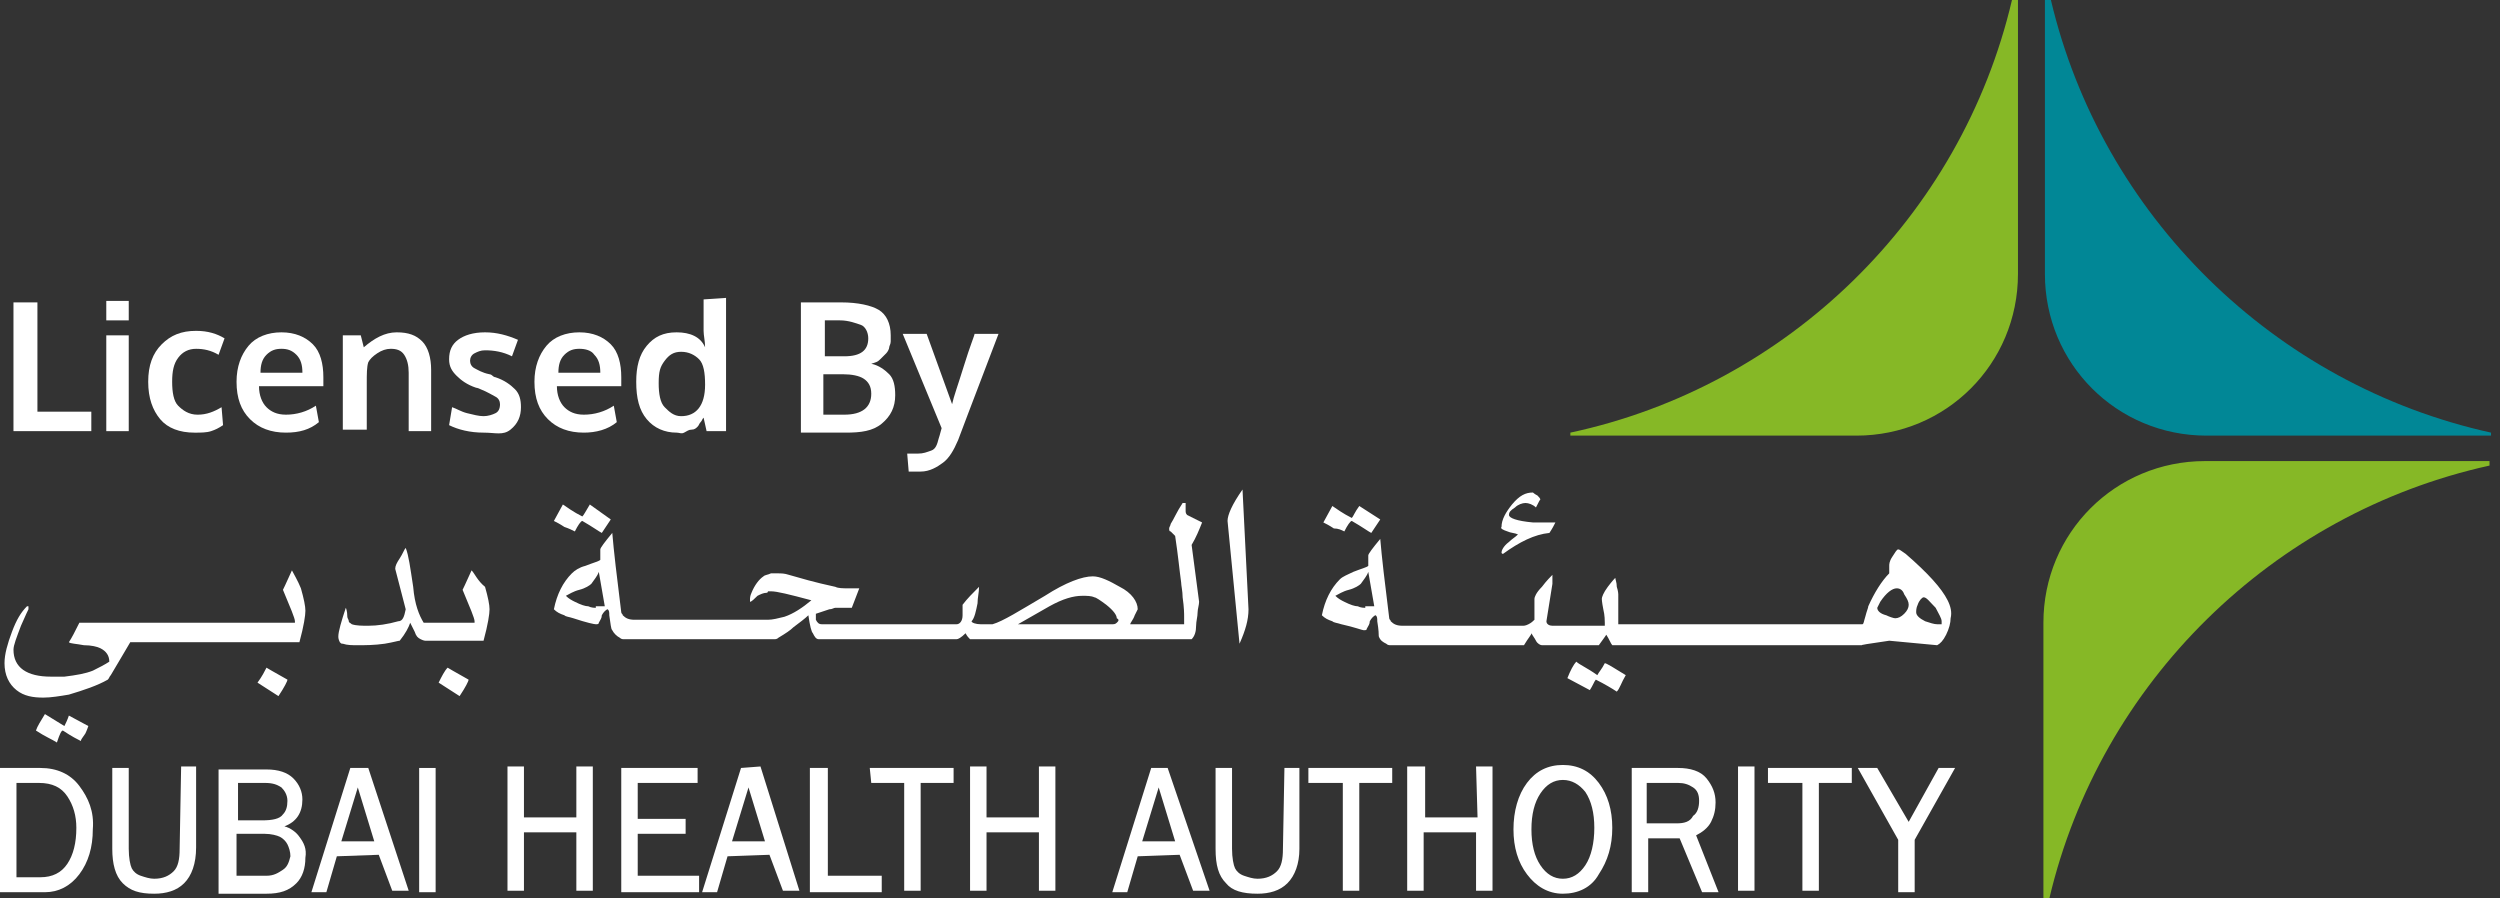 <svg width="167" height="60" viewBox="0 0 167 60" fill="none" xmlns="http://www.w3.org/2000/svg">
<rect x="0" y="0" width="167" height="60" fill="#333333" stroke="none"/>
<g clip-path="url(#clip0_1_706)">
<path d="M38.4 35.5C38.6 35.1 38.8 34.8 38.9 34.8C39.6 35.2 40 35.5 40.2 35.6L40.8 34.7L39.4 33.7C39.1 34.2 39 34.4 38.9 34.5C38.3 34.2 37.9 33.9 37.6 33.7L37 34.8C37.2 34.9 37.4 35 37.7 35.2C38 35.3 38.2 35.4 38.4 35.5Z" fill="white"/>
<path d="M79.6 36.4C79.9 35.9 80.1 35.4 80.3 34.9C79.9 34.7 79.5 34.5 79.3 34.4C79.2 34.3 79.2 34.2 79.2 34.1V33.9C79.2 33.8 79.2 33.7 79.2 33.6H79C78.6 34.2 78.4 34.7 78.2 35C78.2 35.1 78.1 35.2 78.1 35.3C78.1 35.4 78.1 35.5 78.2 35.5C78.3 35.6 78.4 35.7 78.5 35.8C78.7 37.1 78.8 38.2 78.9 38.9C78.9 39.1 79 39.5 79 39.9C79.1 40.6 79.1 41 79.1 41.2C79.1 41.4 79.1 41.5 79.1 41.6V41.7C78.8 41.7 77.9 41.7 76.1 41.7H75.5C75.5 41.6 75.7 41.4 75.8 41.1C75.9 40.9 76 40.7 76 40.7C76 40.2 75.6 39.6 74.8 39.2C74.1 38.8 73.5 38.5 73 38.5C72.3 38.5 71.2 38.9 69.8 39.8C68.1 40.8 67 41.5 66.3 41.7H65.5C65.2 41.7 64.9 41.6 64.9 41.5C65.1 41.3 65.2 40.8 65.3 40.3C65.3 39.9 65.4 39.6 65.4 39.2C65 39.6 64.6 40 64.3 40.4C64.3 40.6 64.3 40.9 64.3 41.1C64.3 41.5 64.1 41.7 63.9 41.7H61.9H54.9C54.7 41.7 54.6 41.6 54.5 41.4C54.5 41.3 54.5 41.3 54.5 41.2C54.5 41.2 54.5 41.1 54.5 41C54.8 40.9 55.1 40.8 55.4 40.7C55.6 40.7 55.7 40.6 55.8 40.6H56.9L57.4 39.3H56.7C56.3 39.3 56 39.3 55.8 39.2C54.4 38.9 53.4 38.6 52.7 38.4C52.4 38.3 52.2 38.3 51.9 38.3C51.7 38.3 51.5 38.3 51.5 38.3C51.3 38.4 51.1 38.4 51 38.5C50.7 38.7 50.4 39.1 50.2 39.6C50.1 39.8 50.1 40 50.1 40V40.2C50.2 40.2 50.4 40 50.6 39.8C50.8 39.7 51 39.6 51.2 39.6C51.2 39.6 51.3 39.6 51.3 39.5C51.4 39.5 51.4 39.5 51.5 39.5C51.9 39.5 52.7 39.7 54.2 40.1C53.6 40.6 53 41 52.4 41.2C52 41.3 51.6 41.4 51.3 41.4H42.4C42 41.4 41.8 41.3 41.6 41.1C41.6 41 41.5 41 41.5 40.9C41.2 38.5 41 36.8 40.9 35.6C40.4 36.2 40.1 36.6 40.1 36.7C40.1 37 40.1 37.3 40.1 37.4C40 37.5 39.6 37.6 39.1 37.8C38.7 37.9 38.4 38.1 38.2 38.3C37.6 38.9 37.2 39.7 37 40.7C37.2 40.9 37.4 41 37.7 41.1C37.8 41.2 38 41.2 38.3 41.3C39.2 41.6 39.7 41.7 39.8 41.7C39.9 41.7 40 41.7 40 41.6C40.1 41.4 40.2 41.3 40.2 41.1C40.3 40.9 40.5 40.7 40.6 40.7C40.7 40.8 40.7 40.9 40.7 41.1C40.8 41.7 40.8 42 40.9 42.1C41 42.3 41.2 42.5 41.4 42.6C41.5 42.7 41.6 42.7 41.7 42.7H51.7C51.8 42.7 51.9 42.7 52 42.6C52.5 42.3 52.8 42.1 53 41.9C53.4 41.6 53.8 41.3 54 41.1C54.1 41.8 54.2 42.2 54.3 42.3C54.4 42.5 54.5 42.7 54.7 42.7H63.9C64 42.7 64.2 42.6 64.5 42.3C64.6 42.5 64.7 42.6 64.8 42.7H79.6C79.8 42.5 79.9 42.2 79.9 41.8C79.9 41.5 80 41.2 80 40.9C80 40.7 80.1 40.4 80.1 40.2L79.6 36.4ZM39.8 40.6C39.7 40.6 39.5 40.6 39.3 40.5C39.1 40.5 38.8 40.4 38.4 40.2C38.2 40.1 38 40 37.8 39.8C38 39.7 38.3 39.5 38.7 39.4C39.1 39.3 39.4 39.1 39.5 39C39.7 38.7 39.9 38.5 40 38.2L40.4 40.5H39.8V40.6ZM74.6 41.6C74.5 41.7 74.4 41.7 74.3 41.7H68C68.7 41.3 69.4 40.9 70.1 40.5C71 40 71.7 39.8 72.3 39.8C72.6 39.8 72.9 39.8 73.1 39.9C73.2 39.9 73.5 40.1 73.9 40.4C74.4 40.8 74.6 41.1 74.6 41.3C74.8 41.4 74.7 41.5 74.6 41.6Z" fill="white"/>
<path d="M82 34.8L82.8 43C83.2 42.1 83.4 41.4 83.4 40.7L83 32.7C82.3 33.7 82 34.4 82 34.8Z" fill="white"/>
<path d="M166.4 28.9C151.9 25.7 140.4 14.4 137 0H136.6V18.3C136.6 24.3 141.4 29.1 147.4 29.1H166.5V28.9H166.4Z" fill="#018796"/>
<path d="M4.301 48.5L3.001 47.7C2.701 48.2 2.501 48.5 2.401 48.8C3.001 49.2 3.501 49.4 3.801 49.6C4.001 49 4.101 48.8 4.201 48.8C4.801 49.2 5.201 49.4 5.401 49.5C5.401 49.4 5.501 49.3 5.701 49C5.801 48.8 5.901 48.5 5.901 48.5L4.601 47.8C4.501 48.1 4.401 48.3 4.301 48.5ZM17.201 45.6L18.601 46.5C19.001 45.9 19.201 45.5 19.201 45.4C18.301 44.9 17.801 44.6 17.801 44.6C17.701 44.8 17.501 45.2 17.201 45.6ZM19.501 38.1C19.101 39 18.901 39.4 18.901 39.4C19.401 40.6 19.701 41.3 19.701 41.5C19.701 41.6 19.701 41.6 19.701 41.6H5.301C5.001 42.2 4.801 42.6 4.601 42.9C4.701 43 5.101 43 5.601 43.1C6.101 43.1 6.501 43.2 6.701 43.3C7.101 43.5 7.301 43.8 7.301 44.2C7.001 44.4 6.601 44.6 6.201 44.8C5.701 45 5.101 45.1 4.301 45.2C3.701 45.2 3.401 45.2 3.401 45.2C1.801 45.2 0.901 44.6 0.901 43.4C0.901 43.1 1.101 42.6 1.401 41.8C1.701 41.1 1.901 40.7 1.901 40.7V40.5H1.801C1.401 40.9 1.101 41.4 0.801 42.2C0.501 43 0.301 43.7 0.301 44.3C0.301 45.1 0.601 45.7 1.101 46.1C1.601 46.5 2.201 46.6 2.901 46.6C3.401 46.6 4.001 46.5 4.601 46.4C5.601 46.1 6.501 45.8 7.201 45.4C7.301 45.3 7.301 45.2 7.401 45.1C8.001 44.1 8.401 43.4 8.701 42.9H20.001C20.301 41.8 20.401 41.1 20.401 40.8C20.401 40.5 20.301 40 20.101 39.3C19.901 38.8 19.601 38.3 19.501 38.1ZM31.501 38.1C31.101 39 30.901 39.4 30.901 39.4C31.401 40.6 31.701 41.3 31.701 41.5C31.701 41.6 31.701 41.6 31.701 41.6H28.901H28.301C28.001 41.1 27.701 40.4 27.601 39.2C27.401 37.9 27.301 37.1 27.101 36.6C27.001 36.7 26.901 37 26.701 37.3C26.501 37.6 26.401 37.8 26.401 38L27.101 40.7C27.001 41.2 26.901 41.5 26.601 41.5C25.901 41.7 25.201 41.8 24.601 41.8C24.201 41.8 23.801 41.8 23.501 41.7C23.401 41.6 23.301 41.6 23.301 41.5C23.301 41.4 23.201 41.3 23.201 41.2C23.201 40.8 23.101 40.6 23.101 40.6C22.801 41.5 22.601 42.2 22.601 42.5C22.601 42.6 22.601 42.7 22.701 42.9C22.801 43 22.801 43 22.901 43C23.201 43.1 23.501 43.1 23.901 43.1C24.401 43.1 25.001 43.1 25.701 43C26.301 42.9 26.601 42.8 26.701 42.8C27.101 42.3 27.301 41.9 27.401 41.6C27.401 41.6 27.501 41.8 27.701 42.2C27.801 42.5 27.901 42.6 28.101 42.7C28.301 42.8 28.401 42.8 28.401 42.8H32.301C32.601 41.7 32.701 41 32.701 40.7C32.701 40.4 32.601 39.9 32.401 39.2C31.901 38.8 31.701 38.3 31.501 38.1ZM29.301 45.6L30.701 46.5C31.101 45.9 31.301 45.5 31.301 45.4C30.401 44.9 29.901 44.6 29.901 44.6C29.701 44.8 29.501 45.2 29.301 45.6ZM89.801 35.5C90.001 35.1 90.201 34.8 90.301 34.8C91.001 35.2 91.401 35.5 91.601 35.6L92.201 34.7L90.801 33.8C90.501 34.2 90.401 34.5 90.301 34.6C89.701 34.3 89.301 34 89.001 33.8L88.401 34.9C88.601 35 88.801 35.1 89.101 35.3C89.401 35.3 89.601 35.4 89.801 35.5ZM100.701 35.5C100.901 35.6 101.201 35.6 101.401 35.7C101.201 35.9 101.001 36 100.801 36.2C100.401 36.5 100.301 36.8 100.301 36.9C100.301 36.9 100.301 37 100.401 37C101.501 36.2 102.501 35.7 103.501 35.6C103.701 35.3 103.801 35.1 103.901 34.9H102.401C101.301 34.8 100.801 34.6 100.801 34.4C100.801 34.2 100.901 34.1 101.201 33.9C101.401 33.7 101.701 33.6 101.901 33.6C102.101 33.6 102.401 33.7 102.601 33.9C102.801 33.5 102.901 33.3 102.901 33.4C102.901 33.3 102.801 33.2 102.701 33.1C102.501 33 102.401 32.9 102.401 32.9C101.901 32.9 101.501 33.1 101.001 33.7C100.601 34.2 100.301 34.7 100.301 35.2C100.201 35.3 100.401 35.4 100.701 35.5ZM106.701 45.1C106.001 44.6 105.501 44.4 105.301 44.2C105.101 44.4 104.901 44.8 104.701 45.3L106.201 46.1C106.401 45.8 106.501 45.5 106.601 45.4C107.201 45.7 107.701 46 108.001 46.2C108.201 46 108.301 45.6 108.601 45.1C107.801 44.6 107.301 44.3 107.201 44.3C107.001 44.7 106.801 44.9 106.701 45.1ZM130.101 40.1C129.701 39.3 128.801 38.3 127.301 37C127.001 36.8 126.901 36.7 126.801 36.7C126.701 36.7 126.601 36.9 126.401 37.2C126.201 37.5 126.201 37.7 126.201 37.8C126.201 38 126.201 38.1 126.201 38.3C125.701 38.8 125.201 39.6 124.801 40.5C124.801 40.6 124.701 40.8 124.601 41.2C124.501 41.5 124.501 41.7 124.401 41.7H108.101C108.101 41.6 108.101 41.4 108.101 41.2C108.101 41 108.101 40.9 108.101 40.9V39.7C108.101 39.7 108.101 39.5 108.001 39.2C108.001 38.9 107.901 38.7 107.901 38.6C107.901 38.6 107.701 38.8 107.401 39.2C107.101 39.6 107.001 39.9 107.001 40C107.001 40 107.001 40.2 107.101 40.7C107.201 41.1 107.201 41.5 107.201 41.6C107.201 41.7 107.201 41.7 107.201 41.8H103.701C103.501 41.8 103.301 41.7 103.301 41.5L103.701 39V38.4C103.601 38.5 103.301 38.8 103.001 39.2C102.601 39.6 102.501 39.9 102.501 40V41.4C102.401 41.5 102.301 41.6 102.101 41.7C101.901 41.8 101.801 41.8 101.701 41.8H93.701C93.301 41.8 93.101 41.7 92.901 41.5C92.901 41.4 92.801 41.4 92.801 41.3C92.501 38.9 92.301 37.2 92.201 36C91.701 36.6 91.401 37 91.401 37.1C91.401 37.4 91.401 37.7 91.401 37.8C91.301 37.9 90.901 38 90.401 38.2C90.001 38.4 89.701 38.5 89.501 38.7C88.901 39.3 88.501 40.1 88.301 41.1C88.501 41.3 88.701 41.4 89.001 41.5C89.101 41.6 89.301 41.6 89.601 41.7C90.501 41.9 91.001 42.1 91.101 42.1C91.201 42.1 91.301 42.1 91.301 42C91.401 41.8 91.501 41.7 91.501 41.5C91.601 41.3 91.801 41.1 91.901 41.1C92.001 41.2 92.001 41.3 92.001 41.5C92.101 42.1 92.101 42.4 92.101 42.5C92.201 42.8 92.401 42.9 92.601 43C92.701 43.1 92.801 43.1 92.901 43.1H101.801C102.101 42.6 102.301 42.4 102.301 42.3C102.401 42.5 102.501 42.6 102.601 42.8C102.701 43 102.901 43.1 103.001 43.1H106.801C107.101 42.7 107.301 42.4 107.301 42.4C107.501 42.7 107.601 43 107.701 43.1H124.401C124.201 43.1 124.801 43 126.201 42.8L129.401 43.1C129.601 43 129.801 42.8 130.001 42.4C130.201 42 130.301 41.6 130.301 41.3C130.401 40.9 130.301 40.5 130.101 40.1ZM91.201 40.6C91.101 40.6 90.901 40.6 90.701 40.5C90.501 40.5 90.201 40.4 89.801 40.2C89.601 40.1 89.401 40 89.201 39.8C89.401 39.7 89.701 39.5 90.101 39.4C90.501 39.3 90.801 39.1 90.901 39C91.101 38.7 91.301 38.5 91.401 38.2L91.801 40.5H91.201V40.6ZM127.201 41C127.001 41.2 126.801 41.3 126.601 41.3C126.501 41.3 126.201 41.2 126.001 41.1C125.601 41 125.401 40.8 125.401 40.6C125.401 40.6 125.501 40.4 125.601 40.2C126.001 39.6 126.401 39.3 126.701 39.3C126.901 39.3 127.101 39.4 127.201 39.7C127.401 40 127.501 40.2 127.501 40.4C127.501 40.6 127.401 40.8 127.201 41ZM129.701 41.7H129.401C129.201 41.7 128.901 41.6 128.601 41.5C128.201 41.3 128.001 41.1 128.001 40.9C128.001 40.8 128.001 40.6 128.101 40.4C128.201 40.1 128.401 39.9 128.501 39.9C128.701 39.9 128.901 40.2 129.301 40.6C129.501 41 129.701 41.3 129.701 41.5V41.7Z" fill="white"/>
<path d="M38.5 54.6H35V51.2H33.9V59.5H35V55.6H38.5V59.5H39.6V51.2H38.5V54.6ZM116.1 59.5H117.2V51.2H116.1V59.5ZM118.2 52.3H120.4V59.5H121.5V52.3H123.7V51.3H118.1V52.3H118.2ZM130.6 51.3H130.5H129.5L127.5 54.9L125.4 51.3H124.1L126.8 56.1V59.6H127.9V56.1L130.6 51.3ZM76.9 51.3L74.3 59.6H75.3L76 57.2L78.8 57.1L79.7 59.5H80.8L78 51.3H76.9ZM76.3 56.2L77.4 52.6L78.5 56.2H76.3ZM104.4 51.1C103.4 51.1 102.6 51.5 102 52.3C101.4 53.1 101.1 54.2 101.1 55.4C101.1 56.6 101.4 57.6 102 58.4C102.6 59.2 103.4 59.7 104.4 59.7C105.4 59.7 106.3 59.3 106.8 58.4C107.4 57.5 107.7 56.5 107.7 55.3C107.7 54.1 107.4 53.1 106.8 52.3C106.2 51.5 105.4 51.1 104.4 51.1ZM105.9 57.8C105.5 58.4 105 58.7 104.4 58.7C103.8 58.7 103.3 58.4 102.9 57.8C102.5 57.2 102.3 56.4 102.3 55.4C102.3 54.4 102.5 53.6 102.9 53C103.3 52.4 103.8 52.1 104.4 52.1C105 52.1 105.5 52.4 105.9 52.9C106.3 53.5 106.5 54.3 106.5 55.3C106.5 56.3 106.3 57.2 105.9 57.8ZM85.7 56.7C85.7 57.4 85.6 57.9 85.3 58.2C85 58.5 84.6 58.7 84 58.7C83.7 58.7 83.4 58.6 83.1 58.5C82.8 58.4 82.6 58.2 82.5 58C82.4 57.8 82.3 57.3 82.3 56.7V51.3H81.2V56.7C81.2 57.8 81.4 58.5 81.9 59C82.3 59.5 83 59.7 84 59.7C84.8 59.7 85.5 59.5 86 59C86.5 58.5 86.8 57.7 86.8 56.7V51.3H85.8L85.7 56.7ZM87.5 52.3H89.7V59.5H90.8V52.3H93V51.3H87.4V52.3H87.5ZM98.7 54.6H95.2V51.2H94V59.5H95.1V55.6H98.6V59.5H99.7V51.2H98.6L98.7 54.6ZM69.4 54.6H65.9V51.2H64.8V59.5H65.9V55.6H69.4V59.5H70.5V51.2H69.4V54.6ZM58.2 52.3H60.4V59.5H61.5V52.3H63.7V51.3H58.1L58.2 52.3ZM49.5 51.3L46.9 59.6H47.9L48.6 57.2L51.4 57.1L52.3 59.5H53.4L50.8 51.2L49.5 51.3ZM48.9 56.2L50 52.6L51.1 56.2H48.9ZM42.6 55.7H45.8V54.7H42.6V52.3H46.6V51.3H41.5V59.6H46.7V58.5H42.6V55.7ZM114.3 54.9C114.5 54.5 114.6 54.1 114.6 53.6C114.6 53 114.4 52.5 114 52C113.6 51.5 112.9 51.3 112.1 51.3H109V59.6H110.1V56H112.2L113.7 59.6H114.8L113.3 55.8C113.7 55.6 114.1 55.3 114.3 54.9ZM112 55H110V52.3H112.1C112.5 52.3 112.8 52.4 113.1 52.6C113.4 52.8 113.5 53.1 113.5 53.5C113.5 53.9 113.4 54.3 113.1 54.5C112.9 54.9 112.5 55 112 55ZM55.3 51.3H54.1V59.6H58.9V58.5H55.3V51.3Z" fill="white"/>
<path d="M134.4 0C131 14.5 119.4 25.8 104.9 28.9V29.1H124C130 29.1 134.8 24.3 134.8 18.3V0H134.4Z" fill="#86B826"/>
<path d="M166.4 30.8H147.3C141.3 30.8 136.5 35.6 136.5 41.6V60H136.9C140.3 45.6 151.8 34.3 166.3 31.1V30.8H166.4Z" fill="#86B826"/>
<path d="M29.1 51.3H28V59.6H29.1V51.3Z" fill="white"/>
<path d="M24.601 51.3H23.401L20.801 59.6H21.801L22.501 57.2L25.301 57.1L26.201 59.5H27.301L24.601 51.3ZM22.801 56.2L23.901 52.6L25.001 56.2H22.801Z" fill="white"/>
<path d="M20 55.9C19.8 55.6 19.4 55.3 19 55.2C19.8 54.9 20.2 54.3 20.2 53.4C20.2 52.9 20 52.4 19.6 52C19.2 51.6 18.6 51.4 17.8 51.4H14.6V59.7H17.8C18.7 59.7 19.3 59.5 19.8 59C20.2 58.6 20.4 58 20.4 57.3C20.5 56.7 20.3 56.3 20 55.9ZM15.8 52.3H17.7C18.2 52.3 18.5 52.4 18.8 52.6C19 52.8 19.2 53.1 19.2 53.5C19.2 53.9 19.1 54.2 18.9 54.4C18.7 54.7 18.2 54.8 17.5 54.8H15.9V52.3H15.8ZM18.9 58.1C18.6 58.3 18.3 58.5 17.8 58.5H15.8V55.7H17.7C18.1 55.7 18.5 55.8 18.7 55.9C18.9 56 19.1 56.2 19.2 56.4C19.3 56.6 19.4 56.9 19.4 57.2C19.3 57.6 19.2 57.9 18.9 58.1Z" fill="white"/>
<path d="M5.3 52.5C4.7 51.7 3.8 51.3 2.7 51.3H0V59.6H3C3.9 59.6 4.7 59.2 5.3 58.4C5.9 57.6 6.2 56.6 6.2 55.4C6.3 54.2 5.9 53.3 5.3 52.5ZM4.5 57.7C4.1 58.3 3.5 58.6 2.7 58.6H1.1V52.3H2.6C3.5 52.3 4.1 52.6 4.5 53.2C4.9 53.8 5.1 54.5 5.1 55.3C5.1 56.3 4.9 57.1 4.5 57.7Z" fill="white"/>
<path d="M12 56.7C12 57.4 11.9 57.9 11.6 58.2C11.3 58.5 10.9 58.7 10.3 58.7C10 58.7 9.7 58.6 9.4 58.5C9.1 58.4 8.9 58.2 8.8 58C8.7 57.8 8.6 57.3 8.6 56.7V51.3H7.5V56.7C7.5 57.7 7.7 58.5 8.2 59C8.7 59.5 9.3 59.7 10.3 59.7C11.1 59.7 11.8 59.5 12.3 59C12.8 58.5 13.1 57.7 13.1 56.6V51.2H12.1L12 56.7Z" fill="white"/>
<path d="M0.9 28.8V20.2H2.5V27.5H6.1V28.8H0.9Z" fill="white"/>
<path d="M7.1 21.401V20.101H8.6V21.401H7.1ZM7.1 28.801V22.401H8.6V28.801H7.1Z" fill="white"/>
<path d="M13 28.901C12 28.901 11.2 28.601 10.7 28.001C10.2 27.401 9.9 26.601 9.9 25.501C9.9 24.401 10.2 23.601 10.8 23.001C11.4 22.401 12.1 22.101 13.1 22.101C13.9 22.101 14.5 22.301 15 22.601L14.6 23.701C14.1 23.401 13.6 23.301 13.1 23.301C12.6 23.301 12.2 23.501 11.9 23.901C11.6 24.301 11.5 24.801 11.5 25.501C11.5 26.201 11.6 26.801 11.9 27.101C12.2 27.401 12.6 27.701 13.2 27.701C13.8 27.701 14.3 27.501 14.8 27.201L14.9 28.401C14.6 28.601 14.4 28.701 14.1 28.801C13.8 28.901 13.4 28.901 13 28.901Z" fill="white"/>
<path d="M19.101 28.9C18.101 28.9 17.301 28.6 16.701 28C16.101 27.4 15.801 26.6 15.801 25.5C15.801 24.5 16.101 23.7 16.601 23.1C17.101 22.5 17.901 22.2 18.801 22.2C19.701 22.2 20.401 22.5 20.901 23C21.401 23.5 21.601 24.3 21.601 25.2C21.601 25.3 21.601 25.4 21.601 25.5C21.601 25.6 21.601 25.8 21.601 25.8H17.301C17.301 26.4 17.501 26.9 17.801 27.2C18.101 27.5 18.501 27.7 19.101 27.7C19.801 27.7 20.501 27.5 21.101 27.1L21.301 28.2C20.701 28.7 20.001 28.9 19.101 28.9ZM17.401 24.9H20.201C20.201 24.4 20.101 24 19.801 23.7C19.501 23.4 19.201 23.3 18.801 23.3C18.401 23.3 18.101 23.4 17.801 23.7C17.501 24 17.401 24.4 17.401 24.9Z" fill="white"/>
<path d="M22.9 28.8V22.4H24.1L24.3 23.2C25 22.6 25.7 22.2 26.5 22.2C27.3 22.2 27.8 22.4 28.2 22.8C28.6 23.2 28.8 23.9 28.8 24.7V28.8H27.3V24.9C27.3 24.4 27.2 24 27 23.7C26.8 23.4 26.5 23.3 26.1 23.3C25.8 23.3 25.5 23.4 25.2 23.6C24.9 23.8 24.7 24 24.6 24.2C24.5 24.5 24.5 25 24.5 25.6V28.7H22.9V28.8Z" fill="white"/>
<path d="M32.3 28.9C31.4 28.9 30.6 28.7 30 28.4L30.2 27.2C30.5 27.3 30.8 27.5 31.2 27.6C31.6 27.7 32 27.8 32.3 27.8C32.6 27.8 32.9 27.7 33.1 27.6C33.3 27.5 33.4 27.3 33.4 27C33.4 26.8 33.3 26.6 33.1 26.5C32.9 26.4 32.6 26.2 32.1 26C31.9 25.9 31.8 25.9 31.8 25.9C31.2 25.7 30.8 25.4 30.5 25.1C30.2 24.8 30 24.5 30 24C30 23.4 30.2 23 30.6 22.7C31 22.4 31.6 22.2 32.4 22.2C33.2 22.2 33.9 22.4 34.6 22.7L34.2 23.8C33.6 23.5 33 23.4 32.4 23.4C32.1 23.4 31.9 23.5 31.7 23.6C31.5 23.7 31.4 23.9 31.4 24.1C31.4 24.3 31.5 24.5 31.7 24.6C31.9 24.7 32.2 24.9 32.7 25C32.7 25 32.8 25 32.9 25.1C33 25.2 33.1 25.2 33.1 25.2C33.7 25.4 34.1 25.7 34.4 26C34.7 26.3 34.8 26.7 34.8 27.2C34.8 27.8 34.6 28.3 34.1 28.7C33.6 29.1 33.1 28.9 32.3 28.9Z" fill="white"/>
<path d="M39.001 28.9C38.001 28.9 37.201 28.6 36.601 28C36.001 27.4 35.701 26.6 35.701 25.5C35.701 24.5 36.001 23.7 36.501 23.1C37.001 22.5 37.801 22.2 38.701 22.2C39.601 22.2 40.301 22.5 40.801 23C41.301 23.5 41.501 24.3 41.501 25.2C41.501 25.3 41.501 25.4 41.501 25.5C41.501 25.6 41.501 25.8 41.501 25.8H37.201C37.201 26.4 37.401 26.9 37.701 27.2C38.001 27.5 38.401 27.7 39.001 27.7C39.701 27.7 40.401 27.5 41.001 27.1L41.201 28.2C40.601 28.7 39.801 28.9 39.001 28.9ZM37.301 24.9H40.101C40.101 24.4 40.001 24 39.701 23.7C39.501 23.4 39.101 23.3 38.701 23.3C38.301 23.3 38.001 23.4 37.701 23.7C37.401 24 37.301 24.4 37.301 24.9Z" fill="white"/>
<path d="M45.2 28.9C44.4 28.9 43.7 28.6 43.2 28C42.7 27.4 42.5 26.6 42.5 25.5C42.5 24.5 42.7 23.7 43.2 23.1C43.7 22.5 44.3 22.2 45.2 22.2C46.1 22.2 46.8 22.5 47.1 23.2C47.1 22.8 47 22.4 47 22.1V20L48.5 19.9V28.8H47.2L47 27.9C46.9 28 46.9 28.1 46.8 28.2C46.7 28.3 46.7 28.4 46.6 28.5C46.5 28.6 46.4 28.7 46.2 28.7C46 28.7 45.9 28.8 45.7 28.9C45.5 29 45.4 28.9 45.2 28.9ZM45.5 27.8C46.5 27.8 47.1 27.1 47.1 25.7C47.1 24.9 47 24.3 46.7 24C46.4 23.7 46 23.5 45.5 23.5C45 23.5 44.7 23.7 44.4 24.1C44.1 24.5 44 24.8 44 25.6C44 26.3 44.1 26.9 44.4 27.2C44.7 27.5 45 27.8 45.5 27.8Z" fill="white"/>
<path d="M53.5 28.8V20.2H56.2C57.3 20.2 58.2 20.4 58.7 20.7C59.2 21 59.5 21.6 59.5 22.4C59.5 22.5 59.5 22.6 59.5 22.8C59.5 23 59.4 23.1 59.4 23.2C59.4 23.3 59.3 23.5 59.2 23.6C59.1 23.7 59 23.8 58.8 24C58.6 24.2 58.5 24.2 58.2 24.3C58.7 24.4 59.1 24.7 59.4 25C59.7 25.3 59.8 25.8 59.8 26.4C59.8 27.2 59.5 27.8 58.9 28.3C58.3 28.8 57.5 28.9 56.5 28.9H53.5V28.8ZM55 23.8H56.4C57.5 23.8 58 23.4 58 22.6C58 22.2 57.8 21.8 57.5 21.7C57.2 21.6 56.7 21.4 56.1 21.4H55.1V23.8H55ZM55 27.7H56.4C57.6 27.7 58.2 27.2 58.2 26.3C58.2 25.8 58 25.5 57.7 25.3C57.4 25.1 56.9 25 56.3 25H55V27.7Z" fill="white"/>
<path d="M61.501 31.501C61.301 31.501 61.001 31.501 60.701 31.501L60.601 30.301C60.801 30.301 61.001 30.301 61.301 30.301C61.701 30.301 61.901 30.201 62.201 30.101C62.501 30.001 62.601 29.701 62.701 29.301C62.701 29.301 62.801 29.001 62.901 28.601L60.301 22.301H61.901L63.601 27.001C63.701 26.501 64.001 25.701 64.401 24.401C64.801 23.101 65.101 22.401 65.101 22.301H66.701C64.901 27.001 64.001 29.401 64.001 29.401C63.701 30.101 63.401 30.601 63.001 30.901C62.601 31.201 62.101 31.501 61.501 31.501Z" fill="white"/>
</g>
<defs>
<clipPath id="clip0_1_706">
<rect width="166.4" height="60" fill="white"/>
</clipPath>
</defs>
</svg>
